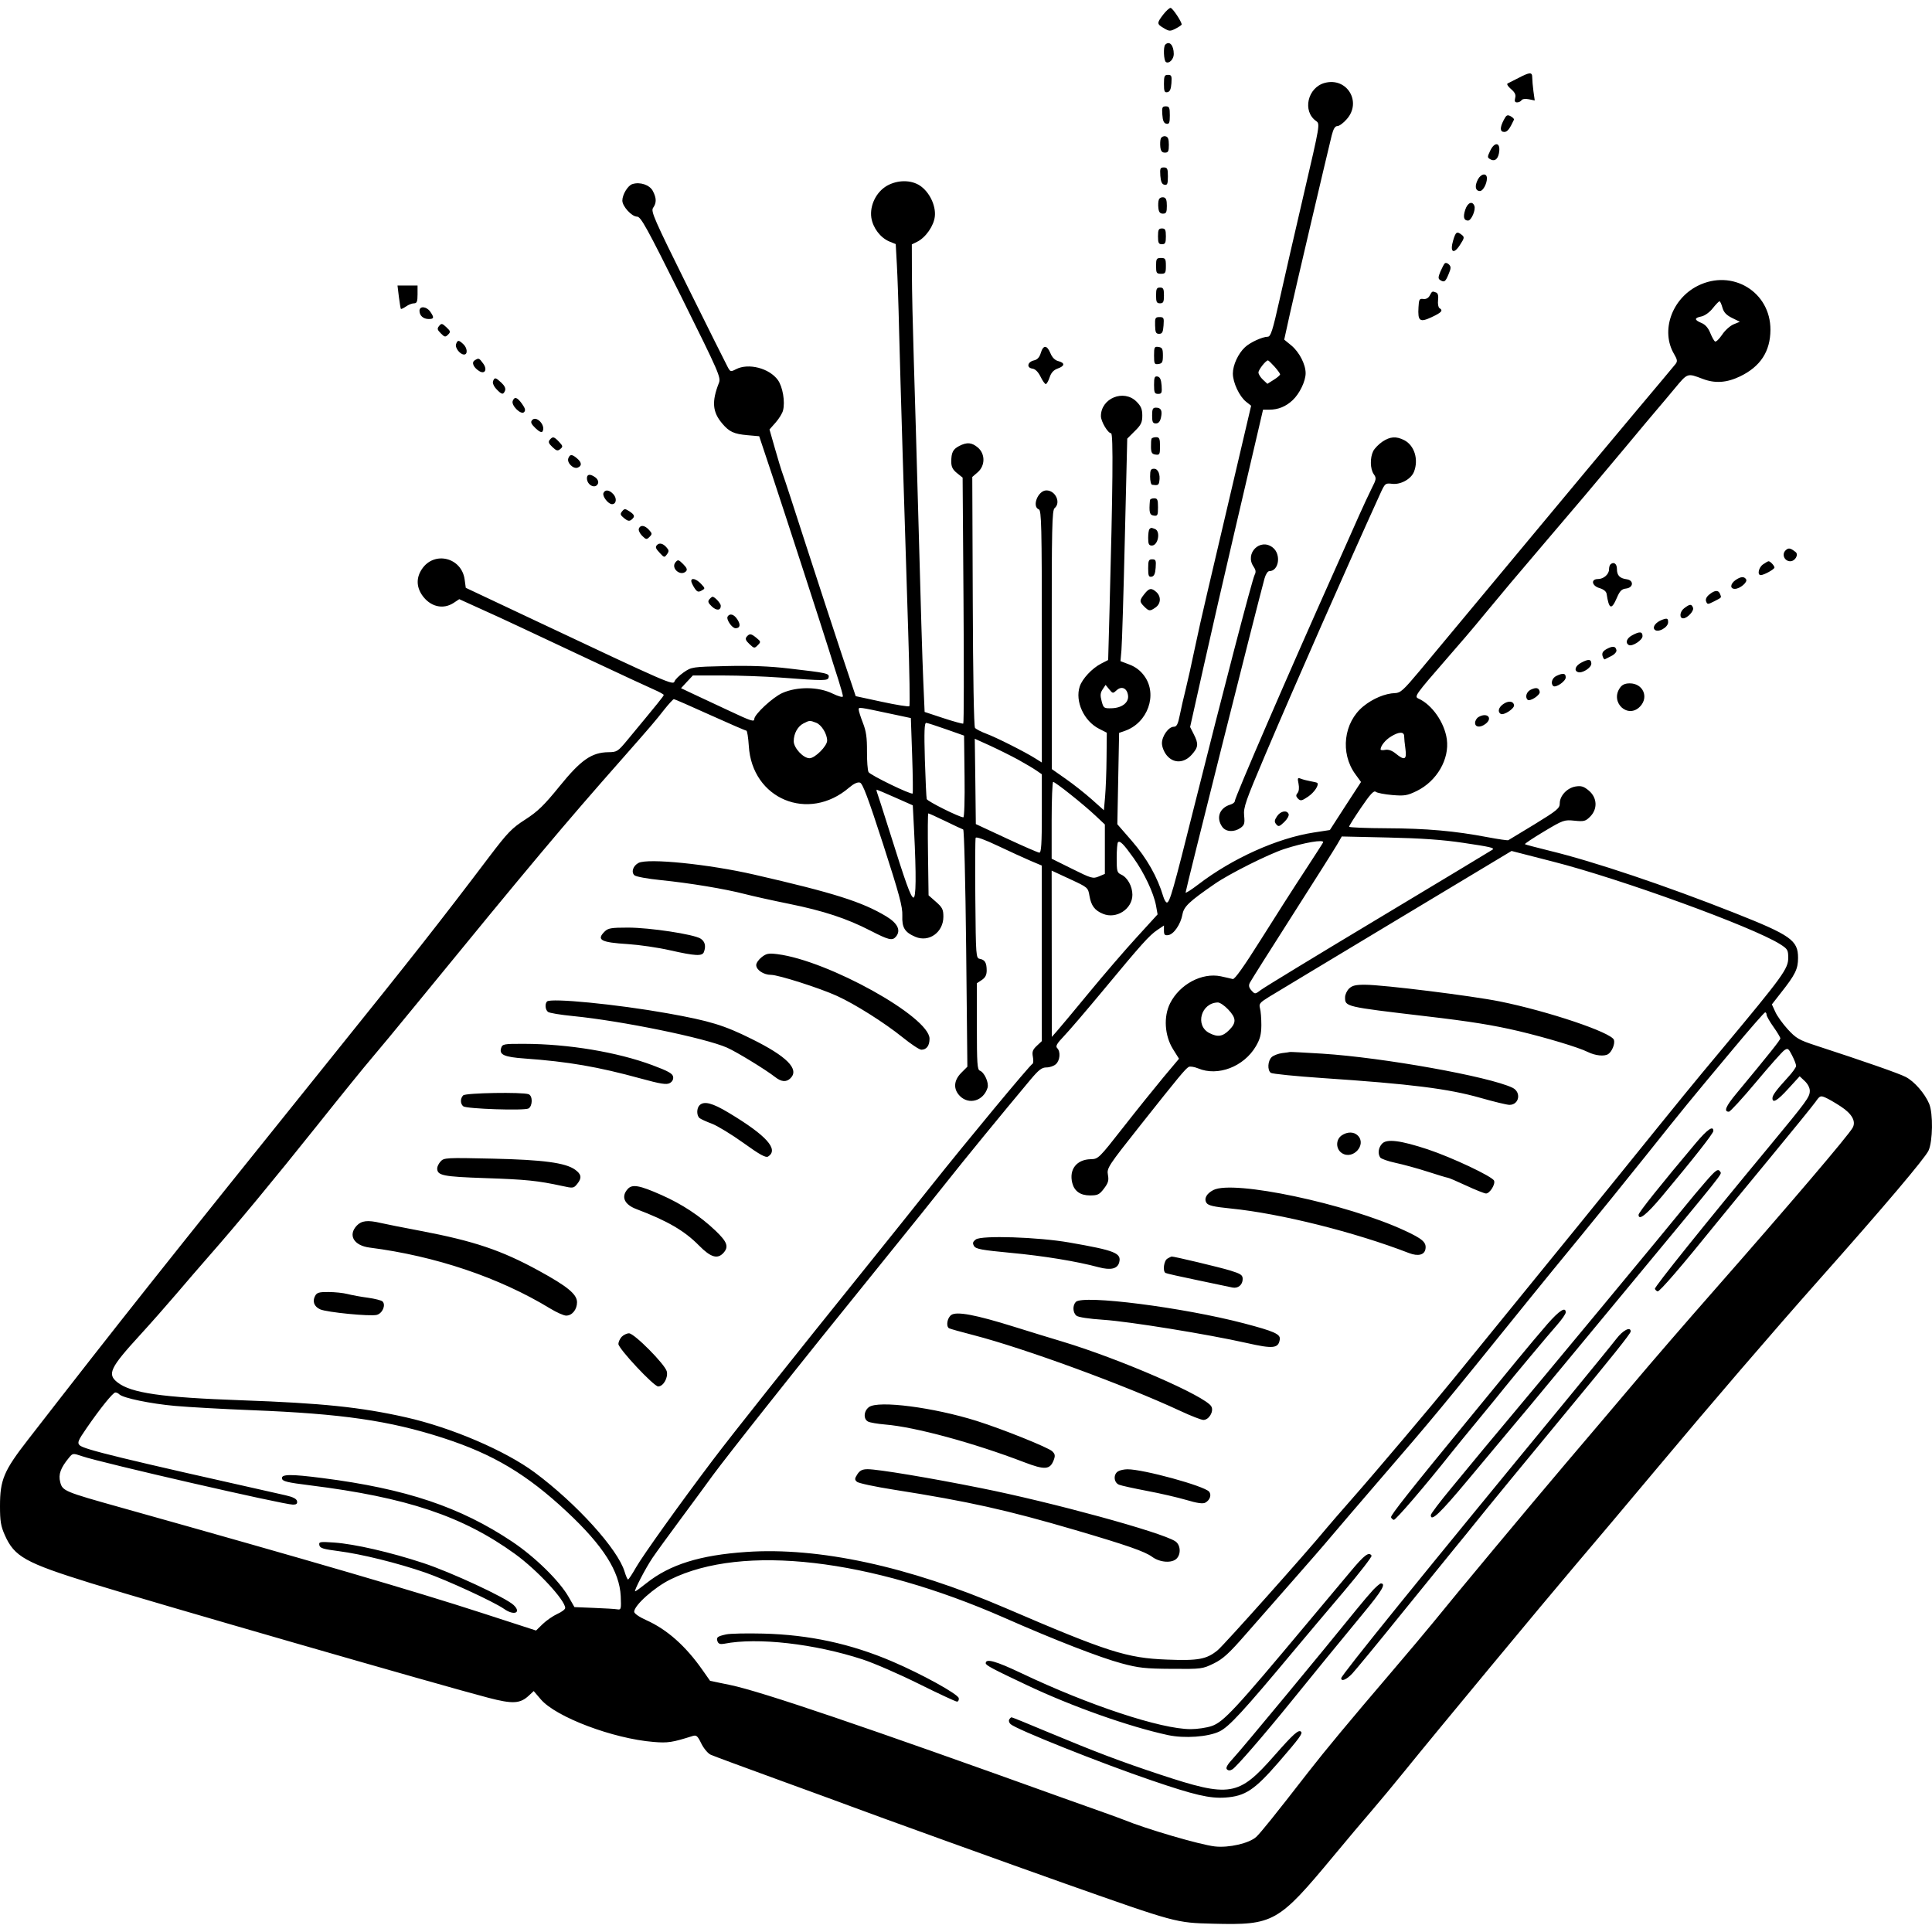 <svg version="1.1" width="1024" height="1024" viewBox="0 0 24 24" xmlns="http://www.w3.org/2000/svg"><path d="M14.449 0.182 C 14.369 0.288,14.369 0.298,14.458 0.350 C 14.525 0.390,14.537 0.390,14.605 0.355 C 14.646 0.334,14.679 0.311,14.679 0.304 C 14.679 0.268,14.565 0.098,14.541 0.098 C 14.526 0.098,14.485 0.136,14.449 0.182 M14.475 0.555 C 14.449 0.581,14.456 0.754,14.484 0.771 C 14.523 0.795,14.581 0.735,14.581 0.672 C 14.581 0.562,14.527 0.502,14.475 0.555 M18.862 0.969 C 18.802 1.000,18.741 1.031,18.728 1.037 C 18.714 1.044,18.733 1.075,18.770 1.106 C 18.819 1.148,18.833 1.177,18.822 1.217 C 18.812 1.257,18.818 1.272,18.846 1.272 C 18.867 1.272,18.891 1.260,18.901 1.245 C 18.910 1.230,18.948 1.224,18.991 1.233 L 19.065 1.248 19.049 1.134 C 19.041 1.072,19.034 0.995,19.034 0.963 C 19.034 0.893,19.006 0.894,18.862 0.969 M14.459 1.042 C 14.459 1.135,14.466 1.152,14.502 1.145 C 14.533 1.139,14.546 1.109,14.552 1.033 C 14.558 0.943,14.553 0.930,14.509 0.930 C 14.466 0.930,14.459 0.945,14.459 1.042 M16.456 1.030 C 16.242 1.088,16.176 1.383,16.350 1.504 C 16.399 1.539,16.397 1.549,16.198 2.403 C 16.088 2.877,15.951 3.472,15.895 3.724 C 15.809 4.109,15.785 4.183,15.748 4.183 C 15.681 4.184,15.530 4.253,15.466 4.313 C 15.381 4.392,15.315 4.535,15.315 4.640 C 15.315 4.752,15.396 4.925,15.480 4.991 L 15.542 5.040 15.317 6.000 C 15.193 6.528,15.049 7.142,14.997 7.364 C 14.944 7.586,14.873 7.905,14.838 8.073 C 14.803 8.242,14.754 8.462,14.729 8.563 C 14.704 8.664,14.670 8.809,14.655 8.887 C 14.633 8.997,14.617 9.028,14.581 9.028 C 14.517 9.028,14.434 9.143,14.434 9.233 C 14.434 9.276,14.459 9.340,14.492 9.381 C 14.576 9.486,14.708 9.483,14.804 9.375 C 14.887 9.282,14.891 9.241,14.829 9.120 L 14.784 9.031 14.950 8.289 C 15.041 7.881,15.216 7.118,15.339 6.593 C 15.461 6.069,15.591 5.515,15.626 5.364 L 15.690 5.089 15.770 5.089 C 15.878 5.089,15.974 5.050,16.058 4.971 C 16.144 4.890,16.219 4.735,16.219 4.636 C 16.219 4.526,16.140 4.373,16.041 4.291 L 15.953 4.219 16.023 3.901 C 16.086 3.618,16.471 1.976,16.543 1.682 C 16.564 1.600,16.584 1.566,16.614 1.566 C 16.637 1.566,16.690 1.527,16.731 1.479 C 16.920 1.264,16.731 0.956,16.456 1.030 M14.439 1.425 C 14.444 1.501,14.458 1.531,14.489 1.537 C 14.525 1.544,14.532 1.526,14.532 1.433 C 14.532 1.336,14.525 1.321,14.482 1.321 C 14.438 1.321,14.432 1.334,14.439 1.425 M18.680 1.491 C 18.630 1.587,18.632 1.639,18.687 1.639 C 18.725 1.639,18.753 1.603,18.807 1.487 C 18.811 1.478,18.793 1.459,18.766 1.444 C 18.724 1.422,18.712 1.429,18.680 1.491 M14.420 1.721 C 14.412 1.741,14.410 1.789,14.414 1.827 C 14.420 1.877,14.435 1.896,14.471 1.896 C 14.512 1.896,14.520 1.880,14.520 1.799 C 14.520 1.725,14.509 1.699,14.477 1.693 C 14.453 1.688,14.428 1.701,14.420 1.721 M18.513 1.870 C 18.474 1.952,18.474 1.957,18.518 1.981 C 18.575 2.011,18.618 1.966,18.625 1.869 C 18.632 1.765,18.563 1.766,18.513 1.870 M14.414 2.183 C 14.420 2.259,14.434 2.289,14.465 2.295 C 14.501 2.302,14.508 2.285,14.508 2.191 C 14.508 2.095,14.501 2.080,14.457 2.080 C 14.413 2.080,14.408 2.092,14.414 2.183 M18.359 2.229 C 18.316 2.312,18.327 2.373,18.385 2.373 C 18.422 2.373,18.471 2.283,18.471 2.215 C 18.471 2.145,18.398 2.155,18.359 2.229 M11.021 2.306 C 10.886 2.382,10.802 2.551,10.824 2.704 C 10.844 2.831,10.935 2.952,11.048 3.000 L 11.127 3.032 11.141 3.284 C 11.149 3.422,11.162 3.794,11.169 4.110 C 11.185 4.740,11.236 6.422,11.282 7.847 C 11.298 8.348,11.305 8.764,11.296 8.773 C 11.288 8.781,11.134 8.757,10.955 8.718 L 10.630 8.648 10.454 8.122 C 10.358 7.833,10.162 7.233,10.018 6.789 C 9.875 6.345,9.744 5.943,9.726 5.896 C 9.708 5.849,9.664 5.703,9.627 5.573 L 9.559 5.335 9.636 5.248 C 9.678 5.200,9.719 5.133,9.727 5.099 C 9.755 4.991,9.723 4.806,9.664 4.722 C 9.558 4.574,9.297 4.506,9.142 4.587 C 9.076 4.621,9.072 4.620,9.038 4.556 C 9.018 4.519,8.794 4.071,8.541 3.560 C 8.125 2.720,8.083 2.625,8.113 2.582 C 8.157 2.519,8.156 2.461,8.110 2.373 C 8.071 2.297,7.951 2.256,7.855 2.287 C 7.799 2.305,7.731 2.417,7.731 2.492 C 7.731 2.563,7.848 2.691,7.913 2.691 C 7.961 2.691,8.030 2.817,8.464 3.688 C 8.934 4.635,8.958 4.689,8.930 4.758 C 8.840 4.988,8.850 5.117,8.970 5.259 C 9.058 5.364,9.116 5.391,9.284 5.406 L 9.431 5.419 9.594 5.908 C 9.762 6.415,10.207 7.786,10.301 8.086 C 10.330 8.180,10.380 8.339,10.413 8.440 C 10.445 8.540,10.471 8.635,10.471 8.650 C 10.471 8.666,10.418 8.652,10.343 8.616 C 10.165 8.529,9.903 8.527,9.718 8.609 C 9.599 8.662,9.370 8.875,9.370 8.932 C 9.370 8.971,9.329 8.957,9.059 8.830 C 8.914 8.762,8.720 8.671,8.627 8.628 L 8.460 8.549 8.533 8.470 L 8.607 8.391 8.978 8.391 C 9.182 8.391,9.505 8.403,9.696 8.417 C 10.248 8.459,10.285 8.458,10.294 8.413 C 10.304 8.365,10.275 8.359,9.798 8.304 C 9.561 8.276,9.323 8.267,9.024 8.274 C 8.597 8.284,8.591 8.285,8.492 8.353 C 8.438 8.391,8.387 8.441,8.379 8.465 C 8.363 8.515,8.301 8.488,6.679 7.723 L 5.786 7.302 5.772 7.199 C 5.735 6.925,5.395 6.841,5.242 7.068 C 5.171 7.173,5.171 7.285,5.242 7.391 C 5.341 7.536,5.502 7.577,5.636 7.489 L 5.705 7.443 5.892 7.528 C 6.158 7.648,6.276 7.702,6.471 7.794 C 6.565 7.838,6.950 8.019,7.327 8.196 C 7.704 8.373,8.065 8.541,8.128 8.568 C 8.192 8.596,8.245 8.625,8.245 8.633 C 8.245 8.647,8.183 8.723,7.792 9.195 C 7.676 9.335,7.664 9.343,7.558 9.344 C 7.350 9.347,7.217 9.439,6.952 9.766 C 6.759 10.004,6.681 10.080,6.526 10.180 C 6.359 10.287,6.307 10.341,6.082 10.637 C 5.474 11.441,5.127 11.882,4.087 13.174 C 2.016 15.750,1.514 16.381,0.348 17.884 C 0.047 18.271,0.000 18.383,0.000 18.709 C 0.000 18.895,0.010 18.958,0.060 19.070 C 0.179 19.338,0.313 19.413,1.130 19.667 C 1.848 19.890,5.509 20.946,6.065 21.090 C 6.371 21.170,6.462 21.165,6.572 21.061 L 6.630 21.007 6.718 21.110 C 6.907 21.331,7.616 21.598,8.118 21.639 C 8.297 21.654,8.352 21.645,8.605 21.565 C 8.651 21.551,8.666 21.564,8.712 21.659 C 8.743 21.721,8.794 21.782,8.829 21.798 C 8.864 21.814,9.251 21.957,9.688 22.116 C 10.125 22.275,10.527 22.422,10.581 22.443 C 10.752 22.509,12.661 23.198,13.223 23.396 C 14.617 23.888,14.604 23.885,15.070 23.897 C 15.822 23.916,15.877 23.885,16.564 23.058 C 16.731 22.856,16.946 22.602,17.040 22.493 C 17.134 22.384,17.321 22.159,17.456 21.992 C 17.826 21.534,19.188 19.892,19.563 19.451 C 19.931 19.017,20.081 18.840,20.587 18.236 C 21.243 17.452,22.023 16.544,22.604 15.890 C 23.407 14.986,23.912 14.389,23.957 14.293 C 24.010 14.176,24.015 13.833,23.965 13.712 C 23.911 13.583,23.779 13.432,23.673 13.378 C 23.588 13.334,23.167 13.187,22.557 12.988 C 22.349 12.920,22.312 12.899,22.209 12.787 C 22.146 12.718,22.075 12.620,22.053 12.569 L 22.011 12.477 22.121 12.336 C 22.303 12.106,22.336 12.037,22.336 11.899 C 22.336 11.681,22.248 11.618,21.543 11.339 C 20.686 11.000,19.799 10.702,19.256 10.570 C 19.090 10.529,18.949 10.492,18.943 10.487 C 18.938 10.481,19.045 10.410,19.180 10.329 C 19.419 10.186,19.432 10.182,19.559 10.195 C 19.677 10.207,19.696 10.202,19.753 10.145 C 19.848 10.050,19.842 9.910,19.738 9.822 C 19.675 9.769,19.644 9.759,19.573 9.770 C 19.468 9.787,19.376 9.885,19.376 9.979 C 19.376 10.041,19.344 10.067,19.064 10.239 C 18.893 10.343,18.745 10.433,18.737 10.437 C 18.729 10.442,18.613 10.425,18.480 10.400 C 18.071 10.322,17.720 10.291,17.229 10.289 C 16.970 10.288,16.759 10.279,16.759 10.270 C 16.758 10.260,16.826 10.153,16.909 10.031 C 17.023 9.863,17.067 9.817,17.090 9.836 C 17.107 9.850,17.199 9.868,17.293 9.876 C 17.447 9.889,17.480 9.884,17.601 9.825 C 17.849 9.703,18.007 9.431,17.973 9.183 C 17.944 8.976,17.791 8.756,17.623 8.679 C 17.565 8.653,17.573 8.641,17.992 8.159 C 18.050 8.092,18.146 7.981,18.205 7.913 C 18.264 7.845,18.379 7.707,18.461 7.607 C 18.647 7.381,18.842 7.149,19.191 6.740 C 19.566 6.302,19.801 6.023,20.183 5.566 C 20.362 5.350,20.543 5.135,20.585 5.086 C 20.626 5.038,20.727 4.919,20.807 4.822 C 20.965 4.632,20.960 4.634,21.150 4.706 C 21.303 4.765,21.448 4.756,21.615 4.676 C 21.869 4.554,21.992 4.365,21.993 4.097 C 21.995 3.625,21.518 3.337,21.091 3.550 C 20.766 3.713,20.627 4.112,20.796 4.398 C 20.837 4.468,20.840 4.489,20.814 4.522 C 20.797 4.544,20.579 4.804,20.330 5.100 C 20.081 5.396,19.424 6.183,18.870 6.850 C 18.316 7.516,17.760 8.184,17.635 8.334 C 17.436 8.572,17.397 8.608,17.330 8.610 C 17.209 8.613,17.053 8.678,16.935 8.775 C 16.691 8.975,16.646 9.354,16.835 9.615 L 16.907 9.714 16.713 10.012 L 16.520 10.311 16.318 10.342 C 15.866 10.412,15.309 10.663,14.887 10.986 C 14.799 11.053,14.728 11.099,14.728 11.087 C 14.728 11.056,15.609 7.549,15.708 7.187 C 15.722 7.136,15.748 7.095,15.767 7.095 C 15.887 7.095,15.918 6.886,15.811 6.802 C 15.655 6.678,15.458 6.875,15.573 7.040 C 15.600 7.079,15.604 7.106,15.586 7.140 C 15.556 7.195,15.187 8.612,14.841 9.994 C 14.572 11.070,14.529 11.221,14.493 11.211 C 14.481 11.208,14.462 11.175,14.451 11.138 C 14.378 10.894,14.249 10.665,14.060 10.446 L 13.880 10.239 13.891 9.671 L 13.902 9.104 13.974 9.079 C 14.258 8.980,14.383 8.628,14.216 8.398 C 14.168 8.331,14.107 8.285,14.032 8.256 L 13.919 8.213 13.931 8.076 C 13.938 8.001,13.957 7.379,13.973 6.694 L 14.003 5.449 14.096 5.356 C 14.175 5.279,14.190 5.247,14.190 5.162 C 14.190 5.082,14.174 5.045,14.118 4.989 C 13.960 4.831,13.676 4.947,13.676 5.169 C 13.676 5.236,13.763 5.382,13.802 5.382 C 13.831 5.382,13.824 6.057,13.782 7.616 L 13.766 8.199 13.678 8.244 C 13.566 8.302,13.445 8.431,13.413 8.527 C 13.352 8.711,13.464 8.957,13.653 9.053 L 13.749 9.102 13.746 9.413 C 13.745 9.585,13.736 9.801,13.728 9.895 L 13.713 10.065 13.563 9.931 C 13.481 9.858,13.336 9.743,13.240 9.676 L 13.066 9.554 13.065 7.948 C 13.064 6.550,13.069 6.338,13.101 6.312 C 13.182 6.244,13.112 6.092,12.999 6.092 C 12.894 6.092,12.815 6.293,12.905 6.328 C 12.937 6.340,12.942 6.538,12.942 7.907 L 12.942 9.472 12.862 9.422 C 12.736 9.342,12.378 9.161,12.251 9.114 C 12.187 9.090,12.125 9.058,12.112 9.042 C 12.098 9.026,12.087 8.391,12.084 7.470 L 12.078 5.925 12.145 5.867 C 12.239 5.786,12.241 5.640,12.148 5.560 C 12.072 5.496,12.013 5.490,11.916 5.540 C 11.837 5.581,11.817 5.622,11.817 5.737 C 11.817 5.798,11.835 5.834,11.887 5.876 L 11.958 5.933 11.969 7.457 C 11.975 8.295,11.974 8.984,11.966 8.989 C 11.958 8.993,11.846 8.963,11.719 8.921 L 11.486 8.844 11.469 8.453 C 11.459 8.237,11.434 7.406,11.413 6.606 C 11.391 5.805,11.363 4.836,11.351 4.453 C 11.339 4.069,11.328 3.594,11.328 3.396 L 11.327 3.036 11.392 3.004 C 11.499 2.952,11.601 2.805,11.613 2.687 C 11.627 2.552,11.545 2.384,11.428 2.306 C 11.317 2.233,11.153 2.233,11.021 2.306 M14.396 2.479 C 14.388 2.499,14.385 2.547,14.390 2.585 C 14.395 2.635,14.411 2.654,14.446 2.654 C 14.487 2.654,14.495 2.638,14.495 2.557 C 14.495 2.483,14.485 2.457,14.453 2.451 C 14.429 2.447,14.403 2.459,14.396 2.479 M18.202 2.605 C 18.172 2.695,18.184 2.740,18.237 2.740 C 18.277 2.740,18.335 2.607,18.315 2.557 C 18.290 2.492,18.231 2.517,18.202 2.605 M14.385 2.936 C 14.385 3.017,14.393 3.034,14.434 3.034 C 14.475 3.034,14.483 3.017,14.483 2.936 C 14.483 2.854,14.475 2.838,14.434 2.838 C 14.393 2.838,14.385 2.854,14.385 2.936 M18.052 2.985 C 18.008 3.133,18.057 3.166,18.136 3.043 C 18.192 2.957,18.194 2.945,18.158 2.917 C 18.098 2.870,18.084 2.879,18.052 2.985 M14.361 3.303 C 14.361 3.391,14.367 3.401,14.422 3.401 C 14.477 3.401,14.483 3.391,14.483 3.303 C 14.483 3.215,14.477 3.205,14.422 3.205 C 14.367 3.205,14.361 3.215,14.361 3.303 M17.947 3.272 C 17.937 3.282,17.913 3.328,17.893 3.374 C 17.865 3.442,17.864 3.462,17.889 3.478 C 17.941 3.511,17.955 3.502,17.994 3.408 C 18.026 3.333,18.027 3.313,17.999 3.285 C 17.981 3.267,17.958 3.261,17.947 3.272 M4.955 3.688 C 4.965 3.765,4.976 3.833,4.980 3.837 C 4.984 3.842,5.013 3.828,5.044 3.807 C 5.074 3.785,5.119 3.768,5.143 3.768 C 5.178 3.768,5.187 3.747,5.187 3.657 L 5.187 3.547 5.062 3.547 L 4.938 3.547 4.955 3.688 M14.361 3.670 C 14.361 3.751,14.369 3.768,14.410 3.768 C 14.451 3.768,14.459 3.751,14.459 3.670 C 14.459 3.588,14.451 3.572,14.410 3.572 C 14.369 3.572,14.361 3.588,14.361 3.670 M17.761 3.671 C 17.744 3.703,17.714 3.719,17.680 3.714 C 17.633 3.707,17.626 3.719,17.621 3.817 C 17.611 3.989,17.636 4.009,17.784 3.940 C 17.910 3.881,17.930 3.857,17.881 3.827 C 17.867 3.818,17.859 3.774,17.864 3.729 C 17.871 3.674,17.862 3.642,17.840 3.634 C 17.792 3.615,17.790 3.616,17.761 3.671 M21.397 3.823 C 21.414 3.881,21.446 3.915,21.517 3.950 L 21.613 3.997 21.535 4.029 C 21.492 4.047,21.427 4.105,21.392 4.159 C 21.356 4.212,21.317 4.250,21.305 4.242 C 21.292 4.235,21.266 4.186,21.245 4.135 C 21.220 4.073,21.183 4.031,21.136 4.012 C 21.045 3.974,21.045 3.949,21.136 3.931 C 21.177 3.922,21.237 3.880,21.276 3.830 C 21.314 3.782,21.352 3.743,21.360 3.743 C 21.369 3.743,21.385 3.779,21.397 3.823 M5.211 3.861 C 5.211 3.921,5.259 3.963,5.326 3.963 C 5.392 3.963,5.396 3.945,5.344 3.871 C 5.298 3.805,5.211 3.798,5.211 3.861 M14.349 4.043 C 14.351 4.129,14.359 4.147,14.399 4.147 C 14.437 4.147,14.448 4.127,14.454 4.043 C 14.461 3.948,14.457 3.939,14.404 3.939 C 14.352 3.939,14.346 3.949,14.349 4.043 M5.455 4.049 C 5.428 4.082,5.431 4.096,5.476 4.141 C 5.523 4.189,5.533 4.190,5.566 4.157 C 5.600 4.123,5.597 4.114,5.545 4.065 C 5.493 4.016,5.484 4.014,5.455 4.049 M5.666 4.273 C 5.648 4.318,5.714 4.404,5.765 4.404 C 5.813 4.404,5.806 4.320,5.753 4.273 C 5.698 4.222,5.685 4.222,5.666 4.273 M12.929 4.385 C 12.913 4.439,12.886 4.468,12.844 4.477 C 12.763 4.496,12.749 4.568,12.824 4.579 C 12.861 4.584,12.896 4.619,12.926 4.679 C 12.950 4.729,12.980 4.771,12.991 4.771 C 13.002 4.771,13.024 4.733,13.039 4.687 C 13.058 4.629,13.089 4.596,13.139 4.578 C 13.228 4.547,13.232 4.508,13.147 4.486 C 13.106 4.476,13.071 4.442,13.049 4.388 C 13.006 4.284,12.959 4.283,12.929 4.385 M14.336 4.416 C 14.336 4.520,14.341 4.529,14.391 4.522 C 14.438 4.515,14.446 4.499,14.446 4.416 C 14.446 4.333,14.438 4.317,14.391 4.310 C 14.341 4.303,14.336 4.312,14.336 4.416 M5.896 4.477 C 5.855 4.503,5.881 4.564,5.952 4.609 C 6.023 4.654,6.057 4.591,6.003 4.517 C 5.951 4.446,5.947 4.444,5.896 4.477 M15.833 4.555 C 15.871 4.598,15.902 4.641,15.902 4.650 C 15.902 4.660,15.867 4.691,15.823 4.718 L 15.744 4.768 15.688 4.716 C 15.658 4.688,15.633 4.648,15.633 4.627 C 15.633 4.593,15.724 4.477,15.751 4.477 C 15.758 4.477,15.794 4.512,15.833 4.555 M14.336 4.781 C 14.336 4.878,14.343 4.893,14.387 4.893 C 14.431 4.893,14.436 4.880,14.430 4.789 C 14.424 4.714,14.410 4.683,14.379 4.677 C 14.343 4.671,14.336 4.688,14.336 4.781 M6.125 4.735 C 6.116 4.757,6.134 4.799,6.166 4.833 C 6.233 4.904,6.252 4.907,6.274 4.852 C 6.284 4.825,6.268 4.791,6.228 4.754 C 6.156 4.687,6.144 4.685,6.125 4.735 M6.369 4.981 C 6.348 5.036,6.472 5.158,6.510 5.120 C 6.531 5.099,6.525 5.073,6.485 5.017 C 6.425 4.933,6.391 4.923,6.369 4.981 M14.312 5.162 C 14.312 5.242,14.320 5.260,14.359 5.260 C 14.391 5.260,14.411 5.237,14.422 5.187 C 14.441 5.100,14.423 5.064,14.359 5.064 C 14.320 5.064,14.312 5.082,14.312 5.162 M6.609 5.220 C 6.588 5.244,6.599 5.268,6.652 5.319 C 6.697 5.362,6.728 5.377,6.739 5.360 C 6.784 5.286,6.662 5.155,6.609 5.220 M6.829 5.464 C 6.808 5.489,6.816 5.510,6.862 5.553 C 6.912 5.601,6.928 5.605,6.960 5.578 C 6.995 5.549,6.993 5.540,6.945 5.489 C 6.882 5.422,6.866 5.419,6.829 5.464 M14.305 5.450 C 14.300 5.460,14.297 5.506,14.298 5.554 C 14.299 5.623,14.310 5.641,14.355 5.647 C 14.405 5.654,14.410 5.645,14.410 5.543 C 14.410 5.449,14.402 5.431,14.362 5.431 C 14.336 5.431,14.310 5.439,14.305 5.450 M17.172 5.487 C 17.127 5.518,17.076 5.570,17.059 5.603 C 17.017 5.686,17.020 5.825,17.065 5.890 C 17.100 5.939,17.098 5.953,17.039 6.068 C 17.005 6.137,16.934 6.288,16.882 6.405 C 16.831 6.522,16.692 6.832,16.575 7.095 C 16.011 8.355,15.339 9.907,15.339 9.952 C 15.339 9.967,15.315 9.986,15.284 9.995 C 15.149 10.036,15.104 10.158,15.182 10.270 C 15.227 10.335,15.328 10.341,15.410 10.285 C 15.458 10.250,15.465 10.229,15.455 10.132 C 15.445 10.030,15.473 9.952,15.720 9.370 C 16.082 8.518,16.736 7.033,17.144 6.137 C 17.205 6.003,17.208 6.000,17.294 6.010 C 17.401 6.023,17.531 5.950,17.566 5.858 C 17.624 5.706,17.570 5.533,17.444 5.468 C 17.344 5.417,17.269 5.422,17.172 5.487 M7.060 5.693 C 7.039 5.747,7.121 5.830,7.176 5.809 C 7.231 5.788,7.228 5.745,7.168 5.694 C 7.106 5.641,7.080 5.640,7.060 5.693 M14.287 5.920 C 14.287 5.974,14.298 6.020,14.312 6.022 C 14.381 6.032,14.394 6.027,14.401 5.982 C 14.416 5.894,14.387 5.823,14.336 5.823 C 14.296 5.823,14.287 5.839,14.287 5.920 M7.291 5.940 C 7.291 6.029,7.400 6.080,7.429 6.005 C 7.437 5.983,7.424 5.952,7.398 5.932 C 7.334 5.884,7.291 5.888,7.291 5.940 M7.496 6.126 C 7.481 6.166,7.556 6.263,7.603 6.263 C 7.656 6.263,7.666 6.191,7.620 6.140 C 7.569 6.083,7.515 6.078,7.496 6.126 M14.285 6.214 C 14.272 6.363,14.280 6.398,14.332 6.405 C 14.380 6.412,14.385 6.402,14.385 6.301 C 14.385 6.206,14.378 6.190,14.336 6.190 C 14.309 6.190,14.286 6.201,14.285 6.214 M7.728 6.352 C 7.701 6.385,7.705 6.398,7.753 6.437 C 7.797 6.473,7.818 6.477,7.844 6.456 C 7.891 6.417,7.886 6.397,7.819 6.352 C 7.765 6.317,7.757 6.317,7.728 6.352 M7.936 6.567 C 7.929 6.586,7.947 6.626,7.976 6.655 C 8.025 6.704,8.033 6.705,8.068 6.670 C 8.103 6.635,8.103 6.627,8.062 6.582 C 8.009 6.524,7.955 6.517,7.936 6.567 M14.279 6.573 C 14.270 6.582,14.263 6.631,14.263 6.683 C 14.263 6.759,14.272 6.777,14.309 6.777 C 14.387 6.777,14.420 6.599,14.347 6.571 C 14.299 6.553,14.299 6.553,14.279 6.573 M8.163 6.769 C 8.137 6.795,8.143 6.813,8.200 6.873 C 8.250 6.927,8.254 6.928,8.285 6.886 C 8.313 6.848,8.311 6.834,8.277 6.797 C 8.236 6.751,8.192 6.740,8.163 6.769 M22.179 6.839 C 22.131 6.888,22.168 6.972,22.239 6.972 C 22.300 6.972,22.347 6.889,22.305 6.857 C 22.239 6.805,22.216 6.802,22.179 6.839 M8.391 6.985 C 8.330 7.059,8.454 7.165,8.522 7.097 C 8.541 7.077,8.532 7.053,8.486 7.007 C 8.430 6.951,8.421 6.949,8.391 6.985 M14.263 7.060 C 14.263 7.153,14.270 7.170,14.306 7.164 C 14.337 7.158,14.351 7.127,14.356 7.052 C 14.363 6.961,14.357 6.948,14.313 6.948 C 14.270 6.948,14.263 6.963,14.263 7.060 M21.901 7.011 C 21.846 7.049,21.826 7.144,21.873 7.144 C 21.912 7.144,22.043 7.072,22.043 7.050 C 22.043 7.028,21.991 6.972,21.970 6.972 C 21.962 6.972,21.931 6.990,21.901 7.011 M20.004 7.013 C 19.995 7.022,19.988 7.049,19.988 7.073 C 19.988 7.134,19.921 7.193,19.851 7.193 C 19.758 7.193,19.773 7.278,19.871 7.306 C 19.921 7.321,19.953 7.347,19.958 7.377 C 19.987 7.570,20.018 7.582,20.085 7.427 C 20.122 7.340,20.145 7.317,20.200 7.311 C 20.292 7.300,20.298 7.209,20.208 7.196 C 20.120 7.184,20.086 7.148,20.086 7.067 C 20.086 7.001,20.044 6.973,20.004 7.013 M21.559 7.206 C 21.493 7.253,21.488 7.315,21.551 7.315 C 21.614 7.315,21.712 7.232,21.691 7.197 C 21.667 7.158,21.624 7.161,21.559 7.206 M8.587 7.218 C 8.587 7.232,8.605 7.270,8.626 7.303 C 8.659 7.353,8.674 7.359,8.714 7.337 C 8.762 7.311,8.762 7.310,8.708 7.252 C 8.650 7.191,8.587 7.173,8.587 7.218 M14.216 7.379 C 14.153 7.459,14.153 7.474,14.214 7.535 C 14.273 7.594,14.285 7.595,14.355 7.546 C 14.421 7.500,14.426 7.411,14.365 7.355 C 14.304 7.300,14.275 7.304,14.216 7.379 M21.234 7.385 C 21.198 7.414,21.184 7.444,21.194 7.471 C 21.209 7.510,21.215 7.510,21.290 7.472 C 21.391 7.420,21.386 7.427,21.368 7.380 C 21.348 7.327,21.303 7.329,21.234 7.385 M8.811 7.446 C 8.790 7.471,8.797 7.491,8.843 7.534 C 8.901 7.589,8.954 7.585,8.954 7.525 C 8.954 7.495,8.879 7.413,8.851 7.413 C 8.844 7.413,8.826 7.428,8.811 7.446 M20.920 7.557 C 20.865 7.599,20.859 7.683,20.911 7.681 C 20.961 7.680,21.046 7.588,21.032 7.551 C 21.013 7.500,20.993 7.501,20.920 7.557 M9.039 7.659 C 9.018 7.693,9.093 7.804,9.137 7.804 C 9.194 7.804,9.203 7.761,9.160 7.695 C 9.118 7.630,9.066 7.615,9.039 7.659 M20.648 7.699 C 20.571 7.728,20.525 7.786,20.553 7.820 C 20.591 7.866,20.722 7.796,20.722 7.730 C 20.722 7.681,20.711 7.676,20.648 7.699 M20.275 7.892 C 20.208 7.928,20.187 7.984,20.232 8.012 C 20.273 8.037,20.404 7.953,20.404 7.902 C 20.404 7.844,20.367 7.842,20.275 7.892 M9.275 7.910 C 9.255 7.935,9.263 7.957,9.310 8.001 C 9.368 8.056,9.373 8.056,9.413 8.015 C 9.453 7.975,9.453 7.970,9.398 7.925 C 9.330 7.869,9.312 7.867,9.275 7.910 M19.959 8.062 C 19.912 8.088,19.898 8.111,19.907 8.147 C 19.915 8.175,19.927 8.194,19.936 8.190 C 19.944 8.185,19.982 8.167,20.019 8.148 C 20.057 8.129,20.084 8.097,20.080 8.077 C 20.070 8.026,20.035 8.021,19.959 8.062 M19.639 8.234 C 19.569 8.272,19.550 8.331,19.602 8.349 C 19.654 8.368,19.768 8.296,19.768 8.244 C 19.768 8.187,19.731 8.184,19.639 8.234 M19.333 8.397 C 19.281 8.422,19.260 8.488,19.294 8.521 C 19.323 8.550,19.450 8.464,19.450 8.415 C 19.450 8.362,19.417 8.357,19.333 8.397 M20.124 8.544 C 19.996 8.726,20.224 8.936,20.375 8.775 C 20.485 8.658,20.409 8.489,20.246 8.489 C 20.187 8.489,20.151 8.505,20.124 8.544 M13.873 8.573 C 13.935 8.518,14.002 8.550,14.013 8.640 C 14.024 8.727,13.938 8.794,13.812 8.798 C 13.713 8.801,13.708 8.797,13.685 8.710 C 13.666 8.640,13.668 8.608,13.697 8.564 L 13.734 8.508 13.779 8.563 C 13.823 8.617,13.825 8.617,13.873 8.573 M19.015 8.568 C 18.963 8.593,18.942 8.659,18.976 8.692 C 19.004 8.720,19.135 8.635,19.127 8.594 C 19.117 8.543,19.084 8.535,19.015 8.568 M8.820 8.881 C 9.057 8.988,9.260 9.076,9.271 9.076 C 9.282 9.076,9.295 9.162,9.302 9.266 C 9.341 9.927,10.043 10.218,10.548 9.784 C 10.607 9.734,10.653 9.713,10.683 9.722 C 10.717 9.733,10.784 9.912,10.971 10.489 C 11.172 11.112,11.213 11.264,11.209 11.373 C 11.203 11.523,11.238 11.581,11.372 11.638 C 11.541 11.709,11.719 11.581,11.719 11.388 C 11.719 11.298,11.706 11.272,11.627 11.203 L 11.535 11.122 11.528 10.613 C 11.524 10.333,11.525 10.104,11.532 10.104 C 11.538 10.104,11.634 10.147,11.743 10.200 C 11.853 10.254,11.953 10.300,11.965 10.304 C 11.977 10.309,11.993 10.957,12.002 11.782 L 12.017 13.251 11.941 13.327 C 11.846 13.423,11.840 13.530,11.925 13.616 C 12.039 13.729,12.218 13.675,12.268 13.512 C 12.286 13.450,12.229 13.322,12.172 13.300 C 12.140 13.288,12.135 13.210,12.135 12.750 L 12.135 12.214 12.196 12.174 C 12.240 12.144,12.257 12.112,12.257 12.054 C 12.256 11.958,12.235 11.923,12.171 11.911 C 12.124 11.902,12.122 11.879,12.116 11.168 C 12.112 10.765,12.114 10.423,12.120 10.408 C 12.126 10.391,12.233 10.430,12.395 10.507 C 12.541 10.576,12.724 10.660,12.801 10.693 L 12.941 10.752 12.941 11.843 L 12.942 12.933 12.879 12.992 C 12.828 13.040,12.819 13.066,12.831 13.129 C 12.839 13.172,12.837 13.210,12.826 13.215 C 12.796 13.227,12.001 14.186,11.571 14.727 C 11.363 14.989,11.024 15.412,10.817 15.669 C 9.816 16.912,9.098 17.815,8.852 18.141 C 8.455 18.666,7.984 19.325,7.902 19.469 C 7.855 19.552,7.810 19.620,7.802 19.621 C 7.794 19.621,7.775 19.577,7.759 19.524 C 7.675 19.244,7.162 18.678,6.643 18.292 C 6.276 18.020,5.606 17.733,5.040 17.606 C 4.482 17.480,3.994 17.430,3.007 17.395 C 2.008 17.360,1.627 17.305,1.459 17.172 C 1.329 17.071,1.367 16.991,1.737 16.587 C 1.866 16.446,2.070 16.215,2.191 16.073 C 2.311 15.932,2.492 15.722,2.593 15.607 C 2.954 15.196,3.401 14.656,3.939 13.982 C 4.239 13.605,4.543 13.231,4.613 13.150 C 4.683 13.069,4.948 12.749,5.202 12.438 C 6.591 10.739,7.003 10.248,7.736 9.418 C 8.082 9.025,8.144 8.953,8.253 8.813 C 8.309 8.743,8.362 8.685,8.371 8.685 C 8.380 8.685,8.582 8.773,8.820 8.881 M18.673 8.747 C 18.615 8.788,18.601 8.843,18.642 8.868 C 18.679 8.891,18.816 8.801,18.808 8.759 C 18.798 8.707,18.737 8.702,18.673 8.747 M11.070 8.868 L 11.315 8.920 11.331 9.383 C 11.340 9.638,11.342 9.851,11.337 9.857 C 11.319 9.876,10.810 9.629,10.789 9.591 C 10.778 9.569,10.769 9.453,10.770 9.332 C 10.771 9.163,10.760 9.083,10.719 8.979 C 10.690 8.905,10.667 8.831,10.667 8.814 C 10.667 8.782,10.662 8.781,11.070 8.868 M18.367 8.907 C 18.343 8.921,18.324 8.954,18.324 8.980 C 18.324 9.035,18.388 9.042,18.453 8.993 C 18.549 8.920,18.474 8.845,18.367 8.907 M10.138 8.978 C 10.205 9.003,10.275 9.117,10.275 9.200 C 10.275 9.268,10.124 9.419,10.056 9.419 C 9.978 9.419,9.859 9.290,9.860 9.207 C 9.860 9.112,9.910 9.022,9.982 8.986 C 10.056 8.948,10.060 8.948,10.138 8.978 M11.755 9.060 L 11.976 9.138 11.982 9.645 C 11.986 9.926,11.979 10.153,11.967 10.153 C 11.919 10.153,11.521 9.955,11.512 9.926 C 11.507 9.910,11.497 9.690,11.489 9.437 C 11.479 9.087,11.483 8.979,11.506 8.980 C 11.522 8.981,11.634 9.017,11.755 9.060 M17.443 9.146 C 17.443 9.171,17.450 9.243,17.459 9.305 C 17.477 9.438,17.448 9.451,17.338 9.361 C 17.293 9.324,17.248 9.308,17.209 9.315 C 17.177 9.322,17.150 9.319,17.150 9.310 C 17.150 9.266,17.210 9.191,17.280 9.149 C 17.379 9.088,17.443 9.087,17.443 9.146 M12.648 9.437 C 12.736 9.486,12.838 9.546,12.875 9.572 L 12.942 9.618 12.942 10.106 C 12.942 10.480,12.935 10.593,12.911 10.592 C 12.894 10.591,12.710 10.511,12.502 10.414 L 12.122 10.237 12.116 9.707 L 12.109 9.177 12.299 9.263 C 12.403 9.311,12.560 9.389,12.648 9.437 M16.131 9.736 C 16.141 9.786,16.136 9.831,16.118 9.852 C 16.096 9.878,16.098 9.894,16.125 9.922 C 16.156 9.952,16.172 9.949,16.250 9.896 C 16.327 9.844,16.389 9.750,16.363 9.725 C 16.358 9.721,16.322 9.712,16.281 9.705 C 16.241 9.698,16.187 9.684,16.161 9.674 C 16.119 9.657,16.116 9.664,16.131 9.736 M13.297 9.868 C 13.405 9.953,13.545 10.072,13.609 10.133 L 13.725 10.242 13.725 10.549 L 13.725 10.856 13.649 10.888 C 13.577 10.918,13.557 10.912,13.318 10.793 L 13.064 10.667 13.064 10.190 C 13.064 9.927,13.073 9.713,13.083 9.713 C 13.094 9.713,13.190 9.782,13.297 9.868 M11.120 9.907 L 11.339 10.004 11.355 10.317 C 11.383 10.878,11.380 11.161,11.346 11.150 C 11.312 11.139,11.254 10.977,11.049 10.324 C 10.975 10.089,10.907 9.877,10.898 9.853 C 10.889 9.830,10.886 9.810,10.892 9.810 C 10.897 9.810,11.000 9.854,11.120 9.907 M15.863 10.141 C 15.830 10.191,15.829 10.209,15.854 10.240 C 15.882 10.273,15.893 10.269,15.953 10.212 C 15.990 10.177,16.015 10.132,16.008 10.113 C 15.987 10.059,15.907 10.074,15.863 10.141 M18.177 10.470 C 18.513 10.520,18.566 10.532,18.542 10.554 C 18.537 10.559,17.905 10.939,17.138 11.400 C 16.371 11.860,15.709 12.263,15.667 12.295 C 15.591 12.352,15.590 12.352,15.547 12.305 C 15.515 12.270,15.509 12.244,15.525 12.210 C 15.537 12.185,15.773 11.811,16.049 11.379 C 16.325 10.947,16.577 10.548,16.609 10.493 L 16.668 10.391 17.245 10.404 C 17.654 10.413,17.926 10.432,18.177 10.470 M14.082 10.659 C 14.214 10.844,14.330 11.090,14.360 11.247 L 14.380 11.359 14.120 11.644 C 13.977 11.800,13.711 12.109,13.529 12.330 C 13.347 12.550,13.169 12.765,13.132 12.806 L 13.066 12.881 13.065 11.848 L 13.064 10.815 13.290 10.920 C 13.515 11.024,13.516 11.025,13.534 11.130 C 13.555 11.251,13.599 11.310,13.702 11.352 C 13.868 11.421,14.067 11.292,14.067 11.115 C 14.067 11.011,14.006 10.900,13.929 10.865 C 13.876 10.841,13.872 10.824,13.872 10.659 C 13.872 10.560,13.879 10.472,13.888 10.463 C 13.912 10.439,13.958 10.485,14.082 10.659 M16.436 10.465 C 16.432 10.475,16.327 10.637,16.204 10.826 C 16.080 11.014,15.837 11.394,15.664 11.670 C 15.452 12.007,15.338 12.168,15.314 12.162 C 15.294 12.156,15.227 12.142,15.165 12.128 C 14.931 12.079,14.654 12.227,14.535 12.464 C 14.452 12.630,14.467 12.864,14.571 13.032 L 14.646 13.152 14.452 13.383 C 14.346 13.511,14.120 13.791,13.952 14.006 C 13.651 14.390,13.644 14.398,13.549 14.400 C 13.374 14.404,13.278 14.527,13.320 14.695 C 13.346 14.797,13.420 14.850,13.540 14.850 C 13.636 14.850,13.657 14.840,13.714 14.765 C 13.767 14.695,13.776 14.664,13.763 14.594 C 13.748 14.511,13.764 14.486,14.168 13.976 C 14.646 13.373,14.723 13.280,14.766 13.254 C 14.782 13.244,14.835 13.252,14.884 13.272 C 15.129 13.375,15.452 13.251,15.601 12.997 C 15.653 12.908,15.668 12.851,15.669 12.735 C 15.669 12.654,15.662 12.559,15.652 12.525 C 15.637 12.470,15.649 12.455,15.762 12.385 C 15.833 12.342,16.539 11.916,17.333 11.439 L 18.777 10.571 19.291 10.703 C 20.135 10.918,21.773 11.514,22.113 11.729 C 22.206 11.788,22.214 11.801,22.214 11.898 C 22.214 12.034,22.152 12.120,21.395 13.028 C 20.995 13.507,20.944 13.570,20.097 14.618 C 19.782 15.008,19.405 15.472,19.260 15.649 C 18.966 16.009,18.346 16.771,18.059 17.125 C 17.797 17.448,17.092 18.282,16.796 18.618 C 16.660 18.772,16.516 18.939,16.476 18.987 C 16.232 19.284,15.205 20.435,15.127 20.499 C 14.990 20.612,14.887 20.632,14.495 20.616 C 13.997 20.597,13.761 20.522,12.489 19.975 C 11.286 19.458,10.172 19.217,9.271 19.279 C 8.695 19.318,8.322 19.435,8.031 19.666 C 7.961 19.722,7.898 19.768,7.890 19.768 C 7.870 19.768,8.021 19.477,8.106 19.352 C 8.147 19.291,8.303 19.076,8.452 18.875 C 8.602 18.673,8.784 18.425,8.857 18.324 C 8.931 18.223,9.231 17.838,9.525 17.468 C 10.047 16.810,10.311 16.481,11.098 15.508 C 11.312 15.245,11.603 14.881,11.746 14.701 C 11.976 14.410,12.427 13.859,12.800 13.413 C 12.904 13.289,12.942 13.260,13.000 13.260 C 13.040 13.260,13.093 13.242,13.117 13.219 C 13.168 13.173,13.177 13.064,13.133 13.020 C 13.110 12.997,13.127 12.965,13.214 12.874 C 13.275 12.811,13.494 12.555,13.701 12.306 C 14.186 11.721,14.276 11.621,14.376 11.553 L 14.459 11.497 14.459 11.560 C 14.459 11.612,14.469 11.623,14.513 11.616 C 14.581 11.607,14.667 11.481,14.689 11.359 C 14.706 11.262,14.772 11.199,15.090 10.980 C 15.268 10.856,15.757 10.611,15.953 10.547 C 16.198 10.467,16.455 10.423,16.436 10.465 M7.933 10.719 C 7.864 10.754,7.838 10.834,7.881 10.873 C 7.899 10.890,8.046 10.917,8.208 10.933 C 8.571 10.970,9.005 11.042,9.248 11.105 C 9.349 11.131,9.599 11.187,9.803 11.228 C 10.231 11.315,10.518 11.409,10.815 11.562 C 11.041 11.678,11.085 11.689,11.130 11.635 C 11.194 11.558,11.151 11.469,11.009 11.383 C 10.709 11.203,10.363 11.093,9.370 10.865 C 8.804 10.735,8.052 10.659,7.933 10.719 M7.511 11.572 C 7.406 11.676,7.463 11.707,7.801 11.728 C 7.940 11.737,8.176 11.771,8.324 11.805 C 8.639 11.876,8.723 11.880,8.744 11.827 C 8.772 11.753,8.758 11.695,8.703 11.660 C 8.619 11.606,8.072 11.523,7.801 11.523 C 7.592 11.523,7.553 11.530,7.511 11.572 M9.462 11.890 C 9.425 11.919,9.394 11.963,9.394 11.988 C 9.394 12.049,9.486 12.110,9.578 12.110 C 9.669 12.110,10.183 12.274,10.398 12.372 C 10.622 12.474,10.986 12.704,11.211 12.885 C 11.316 12.970,11.421 13.040,11.445 13.040 C 11.510 13.040,11.547 12.990,11.547 12.903 C 11.547 12.632,10.287 11.932,9.658 11.853 C 9.548 11.839,9.519 11.845,9.462 11.890 M16.758 12.281 C 16.731 12.308,16.709 12.356,16.709 12.388 C 16.709 12.506,16.703 12.505,17.713 12.624 C 18.268 12.689,18.547 12.734,18.862 12.808 C 19.208 12.890,19.613 13.012,19.724 13.068 C 19.817 13.114,19.930 13.126,19.978 13.094 C 20.025 13.063,20.064 12.966,20.049 12.918 C 20.020 12.827,19.234 12.562,18.630 12.440 C 18.283 12.370,17.179 12.233,16.960 12.233 C 16.840 12.232,16.797 12.243,16.758 12.281 M6.795 12.441 C 6.767 12.471,6.773 12.542,6.807 12.570 C 6.824 12.584,6.965 12.607,7.119 12.622 C 7.725 12.682,8.759 12.894,9.031 13.014 C 9.151 13.067,9.512 13.288,9.627 13.378 C 9.707 13.441,9.768 13.446,9.821 13.393 C 9.932 13.281,9.774 13.122,9.337 12.906 C 8.993 12.735,8.818 12.682,8.294 12.588 C 7.661 12.475,6.840 12.395,6.795 12.441 M15.257 12.540 C 15.358 12.647,15.361 12.704,15.268 12.797 C 15.188 12.877,15.126 12.886,15.023 12.833 C 14.841 12.739,14.920 12.457,15.129 12.453 C 15.154 12.453,15.212 12.492,15.257 12.540 M21.945 12.606 C 21.945 12.622,21.983 12.690,22.031 12.757 C 22.078 12.823,22.116 12.887,22.116 12.899 C 22.116 12.919,21.984 13.085,21.571 13.583 C 21.437 13.744,21.410 13.810,21.477 13.810 C 21.493 13.810,21.644 13.646,21.812 13.445 C 21.980 13.244,22.139 13.065,22.165 13.047 C 22.208 13.017,22.217 13.022,22.262 13.111 C 22.290 13.165,22.312 13.223,22.312 13.241 C 22.312 13.258,22.267 13.322,22.211 13.382 C 22.065 13.542,22.018 13.605,22.018 13.642 C 22.018 13.710,22.081 13.672,22.216 13.523 L 22.356 13.370 22.419 13.429 C 22.457 13.465,22.483 13.514,22.482 13.552 C 22.481 13.629,22.446 13.676,21.977 14.243 C 21.163 15.225,20.551 15.988,20.558 16.010 C 20.562 16.023,20.577 16.037,20.591 16.042 C 20.614 16.050,20.889 15.731,21.323 15.193 C 21.405 15.092,21.702 14.730,21.983 14.390 C 22.265 14.049,22.521 13.733,22.553 13.688 C 22.606 13.612,22.615 13.608,22.675 13.634 C 22.711 13.649,22.797 13.699,22.867 13.745 C 23.005 13.835,23.058 13.929,23.015 14.008 C 22.962 14.105,22.235 14.958,21.284 16.040 C 20.954 16.415,20.503 16.936,20.282 17.199 C 20.060 17.461,19.687 17.902,19.452 18.177 C 19.002 18.707,18.076 19.817,17.810 20.147 C 17.723 20.254,17.491 20.530,17.296 20.758 C 16.752 21.395,16.467 21.738,16.255 22.010 C 15.831 22.556,15.661 22.767,15.605 22.819 C 15.519 22.898,15.264 22.957,15.091 22.937 C 14.906 22.916,14.237 22.720,13.957 22.605 C 13.930 22.594,13.826 22.556,13.725 22.520 C 13.624 22.485,13.393 22.402,13.211 22.337 C 10.747 21.450,9.459 21.013,9.077 20.933 L 8.821 20.880 8.729 20.749 C 8.519 20.448,8.287 20.242,8.028 20.126 C 7.940 20.087,7.878 20.043,7.878 20.022 C 7.878 19.942,8.129 19.718,8.329 19.620 C 9.227 19.178,10.801 19.360,12.477 20.097 C 13.105 20.374,13.665 20.591,13.933 20.663 C 14.145 20.720,14.227 20.729,14.557 20.731 C 14.926 20.734,14.939 20.732,15.078 20.664 C 15.193 20.608,15.268 20.539,15.479 20.297 C 15.622 20.134,15.884 19.835,16.062 19.633 C 16.240 19.431,16.456 19.183,16.541 19.081 C 16.627 18.979,16.896 18.665,17.139 18.383 C 17.813 17.603,17.869 17.535,19.022 16.108 C 19.143 15.958,19.412 15.629,19.621 15.375 C 19.829 15.122,20.198 14.666,20.441 14.362 C 20.930 13.749,20.979 13.689,21.526 13.035 C 21.736 12.783,21.917 12.576,21.927 12.576 C 21.937 12.575,21.945 12.589,21.945 12.606 M6.225 13.020 C 6.199 13.102,6.264 13.131,6.515 13.149 C 7.060 13.188,7.428 13.252,7.957 13.397 C 8.205 13.465,8.279 13.477,8.319 13.455 C 8.351 13.438,8.367 13.409,8.362 13.377 C 8.356 13.336,8.302 13.306,8.104 13.232 C 7.671 13.070,7.058 12.968,6.515 12.967 C 6.256 12.966,6.241 12.969,6.225 13.020 M15.927 13.082 C 15.880 13.088,15.822 13.110,15.798 13.131 C 15.749 13.176,15.741 13.292,15.786 13.327 C 15.803 13.340,16.092 13.369,16.428 13.392 C 17.528 13.466,17.991 13.524,18.394 13.639 C 18.559 13.686,18.720 13.725,18.751 13.725 C 18.873 13.725,18.901 13.566,18.788 13.512 C 18.497 13.373,17.182 13.137,16.427 13.089 C 16.212 13.076,16.031 13.066,16.024 13.068 C 16.018 13.070,15.974 13.077,15.927 13.082 M5.754 13.607 C 5.716 13.645,5.717 13.712,5.755 13.743 C 5.796 13.775,6.512 13.799,6.565 13.770 C 6.617 13.740,6.619 13.613,6.567 13.593 C 6.491 13.564,5.785 13.576,5.754 13.607 M8.690 13.730 C 8.652 13.768,8.652 13.859,8.691 13.890 C 8.708 13.903,8.776 13.934,8.843 13.959 C 8.910 13.984,9.086 14.091,9.234 14.197 C 9.438 14.344,9.513 14.385,9.541 14.367 C 9.679 14.280,9.522 14.105,9.052 13.823 C 8.849 13.701,8.746 13.674,8.690 13.730 M21.069 14.196 C 20.630 14.717,20.355 15.062,20.355 15.090 C 20.354 15.168,20.454 15.090,20.645 14.862 C 21.034 14.397,21.284 14.080,21.284 14.049 C 21.284 13.978,21.210 14.029,21.069 14.196 M16.666 14.105 C 16.591 14.158,16.593 14.274,16.669 14.324 C 16.806 14.414,16.981 14.220,16.867 14.106 C 16.818 14.057,16.736 14.057,16.666 14.105 M17.168 14.208 C 17.123 14.257,17.113 14.329,17.145 14.378 C 17.156 14.395,17.241 14.425,17.334 14.445 C 17.428 14.465,17.608 14.514,17.735 14.555 C 17.862 14.596,17.974 14.630,17.984 14.630 C 17.995 14.630,18.098 14.674,18.214 14.728 C 18.330 14.782,18.441 14.826,18.460 14.826 C 18.506 14.826,18.578 14.713,18.560 14.667 C 18.540 14.615,18.039 14.379,17.737 14.278 C 17.397 14.166,17.225 14.144,17.168 14.208 M5.474 14.427 C 5.450 14.453,5.431 14.492,5.431 14.513 C 5.431 14.603,5.499 14.617,6.031 14.635 C 6.536 14.652,6.681 14.667,6.981 14.732 C 7.121 14.763,7.126 14.762,7.172 14.705 C 7.230 14.633,7.223 14.587,7.144 14.530 C 7.024 14.444,6.747 14.407,6.116 14.393 C 5.544 14.380,5.515 14.382,5.474 14.427 M21.183 14.685 C 21.110 14.769,21.006 14.893,20.952 14.960 C 20.737 15.227,19.067 17.240,18.754 17.611 C 18.659 17.724,18.515 17.896,18.434 17.994 C 18.354 18.092,18.172 18.312,18.031 18.482 C 17.889 18.653,17.774 18.805,17.774 18.821 C 17.774 18.909,17.885 18.804,18.238 18.381 C 18.454 18.122,18.674 17.859,18.728 17.795 C 18.880 17.616,19.040 17.423,19.489 16.881 C 19.717 16.605,20.068 16.181,20.269 15.939 C 21.425 14.544,21.390 14.588,21.371 14.558 C 21.343 14.512,21.317 14.530,21.183 14.685 M7.798 14.770 C 7.712 14.865,7.754 14.963,7.906 15.020 C 8.291 15.166,8.502 15.288,8.684 15.473 C 8.829 15.620,8.913 15.645,8.987 15.564 C 9.056 15.487,9.034 15.427,8.887 15.287 C 8.696 15.105,8.471 14.957,8.215 14.844 C 7.942 14.723,7.854 14.708,7.798 14.770 M15.073 14.783 C 14.988 14.827,14.954 14.889,14.987 14.942 C 15.008 14.975,15.074 14.991,15.293 15.013 C 15.903 15.074,16.831 15.306,17.503 15.566 C 17.618 15.610,17.697 15.589,17.708 15.513 C 17.720 15.432,17.671 15.389,17.446 15.285 C 16.726 14.952,15.322 14.655,15.073 14.783 M4.432 15.225 C 4.320 15.344,4.395 15.473,4.592 15.498 C 5.411 15.603,6.202 15.870,6.835 16.255 C 6.914 16.303,7.003 16.343,7.033 16.343 C 7.107 16.343,7.168 16.268,7.168 16.177 C 7.168 16.078,7.051 15.981,6.691 15.784 C 6.228 15.531,5.890 15.417,5.223 15.290 C 5.008 15.250,4.786 15.205,4.729 15.192 C 4.567 15.154,4.491 15.163,4.432 15.225 M12.122 15.397 C 12.083 15.427,12.079 15.443,12.100 15.479 C 12.123 15.516,12.195 15.529,12.553 15.563 C 12.963 15.601,13.373 15.668,13.648 15.742 C 13.798 15.782,13.882 15.762,13.903 15.682 C 13.933 15.566,13.852 15.534,13.284 15.435 C 12.896 15.367,12.191 15.344,12.122 15.397 M14.502 15.635 C 14.458 15.660,14.441 15.790,14.478 15.813 C 14.489 15.820,14.667 15.860,14.876 15.903 C 15.084 15.946,15.279 15.987,15.309 15.994 C 15.379 16.009,15.437 15.961,15.437 15.888 C 15.437 15.839,15.415 15.824,15.283 15.783 C 15.153 15.743,14.582 15.607,14.554 15.609 C 14.549 15.610,14.525 15.621,14.502 15.635 M3.914 16.099 C 3.878 16.166,3.902 16.231,3.977 16.265 C 4.058 16.302,4.597 16.355,4.680 16.334 C 4.751 16.316,4.796 16.211,4.752 16.167 C 4.739 16.154,4.657 16.133,4.572 16.121 C 4.486 16.110,4.372 16.089,4.318 16.075 C 4.264 16.061,4.157 16.050,4.080 16.050 C 3.964 16.049,3.936 16.057,3.914 16.099 M13.364 16.173 C 13.322 16.218,13.326 16.306,13.372 16.344 C 13.395 16.363,13.527 16.383,13.708 16.395 C 14.033 16.417,15.000 16.574,15.486 16.683 C 15.817 16.758,15.881 16.751,15.898 16.639 C 15.908 16.573,15.829 16.538,15.452 16.439 C 14.697 16.241,13.451 16.082,13.364 16.173 M19.224 16.446 C 19.139 16.544,18.969 16.745,18.848 16.893 C 18.727 17.041,18.451 17.377,18.236 17.639 C 17.520 18.511,17.272 18.825,17.280 18.848 C 17.284 18.861,17.299 18.876,17.314 18.880 C 17.335 18.888,17.702 18.460,18.031 18.045 C 18.064 18.002,18.213 17.821,18.361 17.641 C 18.509 17.462,18.657 17.280,18.690 17.238 C 18.796 17.106,19.235 16.580,19.345 16.456 C 19.402 16.391,19.450 16.322,19.450 16.303 C 19.450 16.229,19.373 16.277,19.224 16.446 M11.817 16.335 C 11.767 16.370,11.749 16.475,11.789 16.500 C 11.801 16.507,11.939 16.546,12.095 16.586 C 12.724 16.749,13.973 17.206,14.662 17.527 C 14.794 17.589,14.924 17.639,14.949 17.639 C 15.018 17.639,15.081 17.533,15.048 17.472 C 14.980 17.345,13.916 16.882,13.192 16.664 C 13.061 16.625,12.794 16.543,12.599 16.482 C 12.119 16.332,11.884 16.288,11.817 16.335 M20.080 16.630 C 20.031 16.694,19.764 17.021,19.487 17.358 C 17.664 19.571,16.661 20.811,16.661 20.847 C 16.661 20.893,16.728 20.865,16.799 20.789 C 16.840 20.745,17.110 20.418,17.398 20.061 C 17.687 19.705,17.994 19.326,18.081 19.220 C 18.168 19.115,18.272 18.986,18.312 18.936 C 18.409 18.813,19.065 18.014,19.449 17.551 C 20.021 16.861,20.257 16.565,20.257 16.540 C 20.257 16.475,20.161 16.524,20.080 16.630 M7.722 16.607 C 7.700 16.632,7.682 16.671,7.682 16.695 C 7.682 16.753,8.122 17.223,8.176 17.223 C 8.240 17.223,8.302 17.114,8.283 17.036 C 8.261 16.948,7.879 16.563,7.814 16.563 C 7.786 16.563,7.745 16.583,7.722 16.607 M1.482 17.321 C 1.528 17.367,1.872 17.438,2.177 17.465 C 2.346 17.480,2.775 17.504,3.131 17.518 C 4.247 17.562,4.837 17.647,5.505 17.863 C 6.126 18.064,6.545 18.314,7.044 18.781 C 7.494 19.202,7.696 19.520,7.711 19.829 C 7.718 19.989,7.715 19.999,7.670 19.992 C 7.643 19.987,7.512 19.979,7.379 19.974 L 7.136 19.964 7.065 19.840 C 6.951 19.639,6.646 19.341,6.364 19.152 C 5.718 18.720,5.044 18.494,4.005 18.361 C 3.609 18.310,3.492 18.312,3.503 18.367 C 3.510 18.402,3.568 18.416,3.849 18.451 C 5.053 18.601,5.748 18.834,6.398 19.304 C 6.675 19.505,7.021 19.878,7.021 19.975 C 7.021 19.992,6.977 20.025,6.923 20.049 C 6.870 20.073,6.788 20.130,6.742 20.174 L 6.659 20.255 5.990 20.038 C 5.153 19.766,3.893 19.398,1.505 18.728 C 0.798 18.530,0.776 18.521,0.748 18.411 C 0.723 18.316,0.753 18.234,0.857 18.108 C 0.904 18.051,0.906 18.051,1.021 18.090 C 1.257 18.171,3.524 18.691,3.639 18.691 C 3.682 18.691,3.696 18.680,3.690 18.648 C 3.684 18.619,3.641 18.596,3.547 18.575 C 1.504 18.117,1.040 18.005,0.989 17.953 C 0.958 17.923,0.969 17.895,1.074 17.743 C 1.244 17.496,1.402 17.300,1.432 17.298 C 1.447 17.297,1.469 17.307,1.482 17.321 M10.795 17.479 C 10.729 17.527,10.723 17.628,10.783 17.659 C 10.806 17.672,10.903 17.688,10.997 17.696 C 11.367 17.726,12.096 17.924,12.722 18.164 C 12.980 18.263,13.044 18.258,13.090 18.137 C 13.110 18.083,13.107 18.063,13.071 18.028 C 13.022 17.981,12.455 17.753,12.135 17.652 C 11.598 17.483,10.911 17.394,10.795 17.479 M10.651 18.313 C 10.616 18.367,10.615 18.381,10.645 18.407 C 10.663 18.425,10.872 18.469,11.107 18.506 C 12.034 18.652,12.505 18.757,13.358 19.007 C 13.998 19.195,14.222 19.273,14.313 19.340 C 14.408 19.410,14.557 19.421,14.616 19.362 C 14.674 19.304,14.665 19.188,14.599 19.146 C 14.429 19.034,13.065 18.661,12.182 18.485 C 11.551 18.358,10.905 18.251,10.779 18.251 C 10.713 18.251,10.682 18.266,10.651 18.313 M13.890 18.277 C 13.827 18.314,13.835 18.418,13.902 18.444 C 13.932 18.456,14.089 18.490,14.251 18.521 C 14.412 18.551,14.631 18.602,14.737 18.633 C 14.871 18.673,14.942 18.683,14.972 18.667 C 15.030 18.636,15.053 18.570,15.020 18.530 C 14.961 18.459,14.202 18.251,14.006 18.252 C 13.966 18.252,13.913 18.263,13.890 18.277 M3.967 19.194 C 3.974 19.232,4.015 19.244,4.208 19.269 C 4.489 19.305,4.939 19.416,5.286 19.536 C 5.552 19.629,6.138 19.899,6.261 19.986 C 6.385 20.074,6.482 20.035,6.380 19.938 C 6.284 19.847,5.605 19.531,5.259 19.417 C 4.853 19.283,4.406 19.180,4.150 19.162 C 3.973 19.150,3.959 19.152,3.967 19.194 M16.781 19.517 C 16.682 19.635,16.431 19.935,16.223 20.183 C 15.348 21.230,15.198 21.392,15.053 21.441 C 14.991 21.463,14.872 21.480,14.791 21.480 C 14.422 21.480,13.526 21.184,12.686 20.784 C 12.370 20.634,12.245 20.599,12.245 20.661 C 12.245 20.687,12.330 20.732,12.758 20.934 C 13.320 21.200,14.024 21.449,14.509 21.554 C 14.713 21.598,15.009 21.577,15.150 21.508 C 15.268 21.450,15.441 21.263,16.076 20.502 C 16.217 20.333,16.494 20.005,16.692 19.772 C 16.890 19.538,17.046 19.337,17.038 19.325 C 17.006 19.273,16.950 19.315,16.781 19.517 M17.059 19.749 C 17.018 19.793,16.925 19.902,16.853 19.991 C 16.427 20.518,15.423 21.731,15.327 21.833 C 15.248 21.918,15.223 21.960,15.241 21.979 C 15.260 21.997,15.280 21.997,15.310 21.979 C 15.360 21.948,15.700 21.556,16.037 21.140 C 16.342 20.763,16.598 20.450,16.937 20.039 C 17.170 19.758,17.221 19.670,17.153 19.670 C 17.143 19.670,17.101 19.706,17.059 19.749 M9.021 20.303 C 8.911 20.327,8.894 20.340,8.914 20.392 C 8.925 20.421,8.949 20.428,8.997 20.419 C 9.409 20.338,10.120 20.419,10.716 20.614 C 10.857 20.660,11.172 20.797,11.415 20.918 C 11.659 21.039,11.872 21.138,11.888 21.138 C 11.904 21.138,11.914 21.118,11.910 21.095 C 11.900 21.044,11.451 20.796,11.083 20.639 C 10.569 20.419,10.051 20.307,9.480 20.293 C 9.278 20.288,9.072 20.292,9.021 20.303 M12.537 21.360 C 12.528 21.375,12.535 21.401,12.554 21.418 C 12.625 21.483,13.679 21.904,14.306 22.117 C 14.838 22.299,15.029 22.343,15.220 22.330 C 15.468 22.313,15.583 22.237,15.881 21.894 C 16.143 21.591,16.185 21.534,16.162 21.512 C 16.132 21.482,16.068 21.539,15.831 21.808 C 15.384 22.316,15.282 22.332,14.407 22.043 C 13.914 21.879,13.630 21.772,13.011 21.514 C 12.774 21.414,12.574 21.333,12.566 21.333 C 12.559 21.333,12.546 21.345,12.537 21.360 " stroke="none" fill="currentColor" fill-rule="evenodd"/></svg>